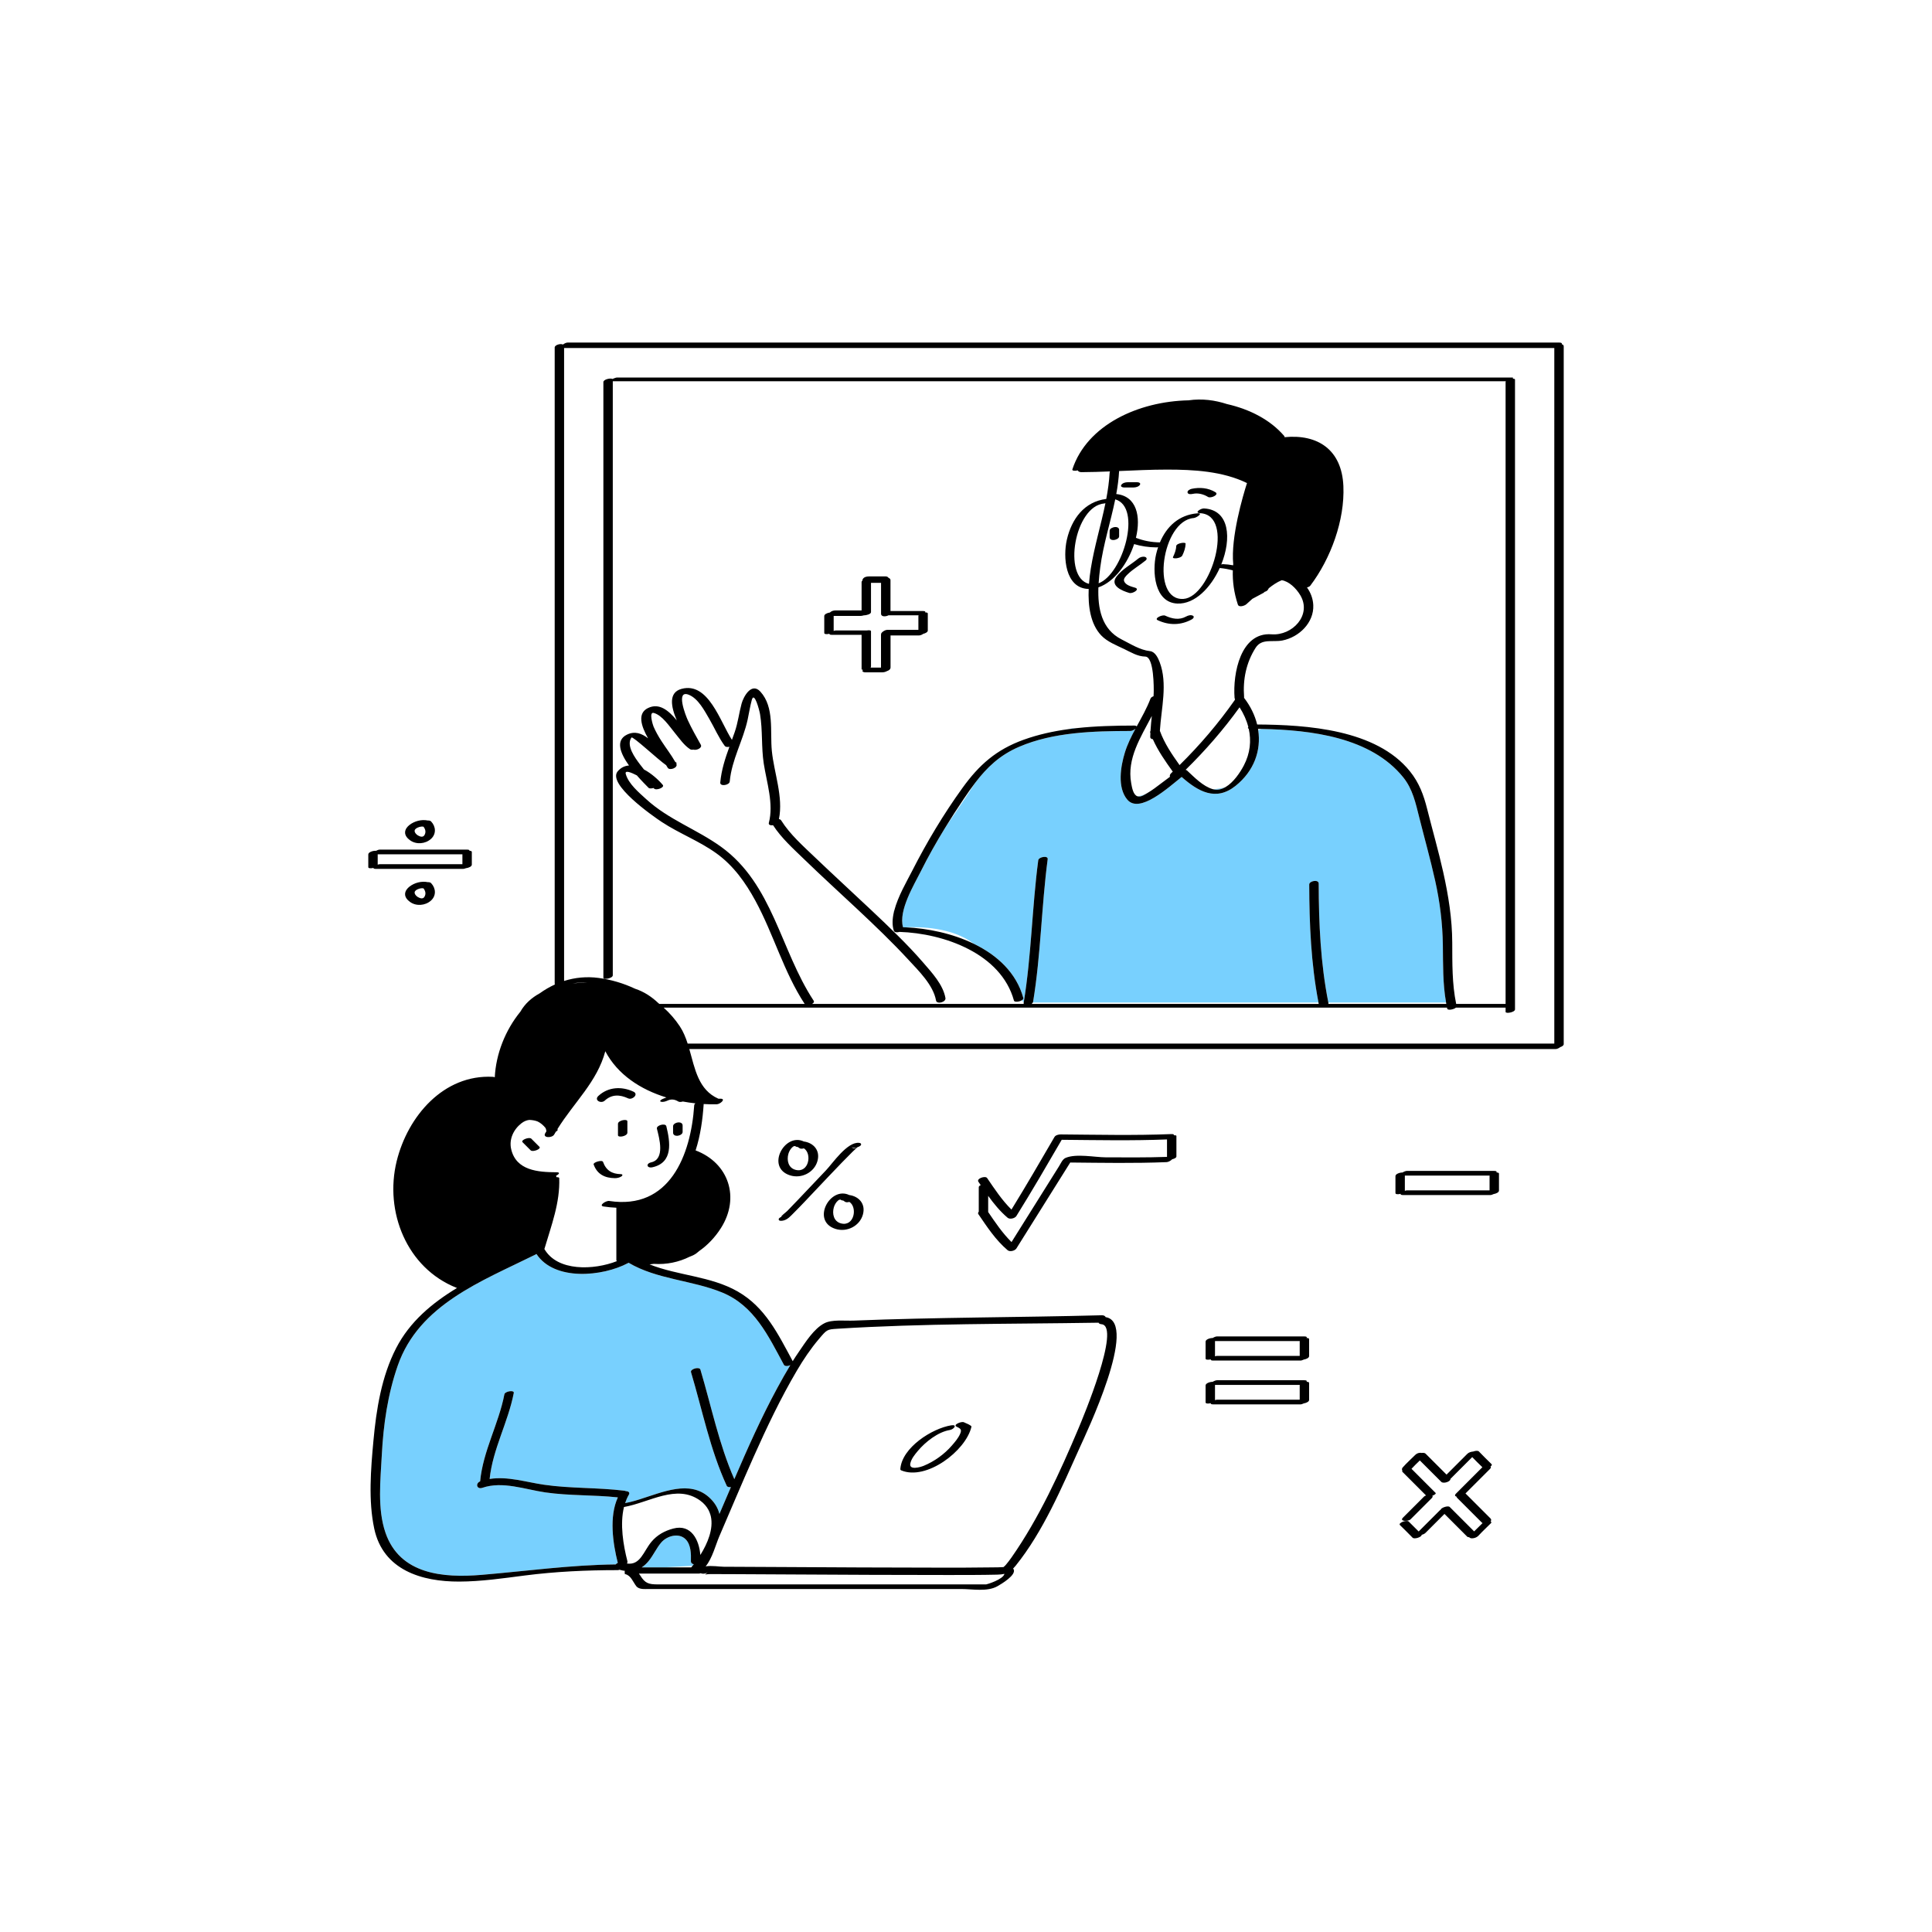 <?xml version="1.0" standalone="no"?>
<svg version="1.1" id="Layer_1" xmlns="http://www.w3.org/2000/svg" xmlns:xlink="http://www.w3.org/1999/xlink" x="0px" y="0px" width="595.28px" height="595.28px" viewBox="0 0 595.28 595.28" enable-background="new 0 0 595.28 595.28" xml:space="preserve">
<path id="color_x5F_2" fill="#78d0fe" d="M275.537,280.569c-0.043,0.166-0.091,0.332-0.128,0.497l-0.053-0.175L275.537,280.569z
	 M329.238,224.657c0.796-0.108,1.593-0.208,2.393-0.297l-1.274,0.03C330.356,224.39,329.946,224.484,329.238,224.657z
	 M352.173,245.111c0.453-0.225,0.884-0.484,1.316-0.741c-0.395,0.204-0.778,0.387-1.133,0.52c-0.701,0.263-1.338,0.398-1.916,0.45
	C350.892,245.504,351.456,245.466,352.173,245.111z M377.626,242.5c-1.449,0.445-2.807,0.615-3.951,0.652
	c0.002,0,0.004,0.002,0.006,0.002C375.065,243.552,376.398,243.222,377.626,242.5z M380.706,242.126
	c-6.106,4.89-11.583,1.708-16.619-2.74c-4.039,3.209-12.98,11.45-16.742,6.997c-3.159-3.74-2.049-10.282-0.755-14.502
	c0.789-2.573,1.991-4.98,3.271-7.358c-0.414,0.366-1.077,0.698-1.564,0.699c-11.338,0.026-23.728,0.332-34.307,4.883
	c-5.97,2.568-9.905,6.365-13.48,11.035c-2.617,4.127-6.214,9.44-9.353,13.999c-2.655,4.334-5.157,8.763-7.423,13.301
	c-2.126,4.26-6.928,12.052-5.504,17.251c0.266,0.007,0.535,0.021,0.804,0.033c4.374-0.212,14.385-0.045,21.044,5.088
	c7.177,3.495,13.092,8.911,15.229,16.69c0.065,0.239-0.115,0.471-0.41,0.664c0.295,0.454,0.461,0.724,0.461,0.724h0.072
	c2.377-14.516,2.553-29.26,4.476-43.831c0.137-1.038,3.064-1.553,2.904-0.339c-1.93,14.627-2.098,29.429-4.5,44
	c-0.01,0.061-0.053,0.113-0.081,0.169h88.021c-2.303-11.995-2.823-24.161-2.851-36.354c-0.002-1.126,2.914-1.67,2.918-0.291
	c0.025,12.298,0.567,24.558,2.97,36.646h36.271c-1.034-5.844-0.913-11.709-0.99-17.652c-0.087-6.75-0.917-13.374-2.387-19.964
	c-1.454-6.524-3.265-12.954-4.892-19.436c-1.096-4.367-2.02-8.724-4.92-12.323c-9.964-12.366-28.374-14.611-43.641-14.915
	l-1.055,0.352C388.618,231.189,386.446,237.53,380.706,242.126z M212.886,480.991c0.069-2.141,0.025-5.035-1.613-6.702
	c-2.081-2.118-5.803-1.081-7.572,1.024c-1.467,1.744-2.379,3.854-3.806,5.615c-0.686,0.846-1.413,1.509-2.18,2.008
	c2.269,0,4.538,0,6.807,0l8.863-0.492c0.13-0.16,0.258-0.311,0.389-0.478C213.265,481.878,212.866,481.57,212.886,480.991z
	 M218.428,461.304c1.754,1.566,2.771,3.32,3.236,5.162c1.183-2.759,2.361-5.521,3.542-8.281c-0.573,0.079-1.119-0.016-1.299-0.406
	c-5.135-11.163-7.5-23.283-11-35c-0.292-0.979,2.598-1.78,2.898-0.776c3.369,11.282,5.694,22.936,10.447,33.751
	c4.084-9.502,8.287-18.949,13.22-28.056c1.292-2.385,2.624-4.76,4.036-7.083c-0.713,0.361-1.697,0.417-1.988-0.123
	c-4.781-8.833-9.083-18.158-18.971-22.234c-9.301-3.833-20.173-4.03-28.878-9.19c-0.061,0.039-0.118,0.079-0.189,0.117
	c-7.784,4.142-22.657,5.617-28.194-2.82c-0.096,0.068-0.205,0.136-0.338,0.202c-16.509,8.195-35.847,15.348-42.41,34.224
	c-3.078,8.852-4.422,18.18-4.903,27.515c-0.397,7.713-1.429,16.524,1.135,23.965c4.431,12.864,17.814,13.961,29.608,12.971
	c13.879-1.166,27.358-3.062,41.309-3.215c0.174-0.188,0.404-0.356,0.661-0.482c-1.523-6.036-2.719-14.252,0.021-20.175
	c-7.414-0.804-14.98-0.468-22.34-1.535c-6.269-0.909-13.156-3.55-19.399-1.419c-1.717,0.586-2.246-1.325-0.699-1.984
	c0.88-9.362,5.71-17.67,7.481-26.838c0.175-0.908,3.081-1.408,2.887-0.403c-1.75,9.059-6.48,17.277-7.442,26.502
	c5.582-0.884,11.197,0.973,16.773,1.781c8.166,1.184,16.517,0.827,24.72,1.839c0.205,0.025,0.363,0.075,0.496,0.136
	c0.746,0.031,1.321,0.392,0.896,1.116c-0.47,0.801-0.838,1.664-1.135,2.563c0.559-0.097,1.131-0.223,1.712-0.367l2.77-0.792
	C204.276,459.705,212.487,455.999,218.428,461.304z M219.034,467.273c-0.15-0.702-0.395-1.38-0.738-2.028
	C218.577,465.983,218.821,466.658,219.034,467.273z"></path>
<path id="color_x5F_1" d="M166.21,353.352c0.656,0.656-2.064,1.72-2.707,1.077c-0.833-0.833-1.666-1.667-2.5-2.5
	c-0.656-0.656,2.064-1.72,2.707-1.077C164.543,351.685,165.376,352.519,166.21,353.352z M202.407,347.778
	c0.735,2.961,2.568,9.373-1.754,10.354c-1.772,0.402-1.342,1.912,0.406,1.515c6.349-1.441,5.483-7.661,4.246-12.646
	C205.044,345.949,202.143,346.711,202.407,347.778z M208.983,345.824c-0.571,0.042-1.596,0.456-1.596,1.175c0,0.667,0,1.333,0,2
	c0,0.727,0.698,1.005,1.342,0.958c0.571-0.042,1.596-0.456,1.596-1.175c0-0.667,0-1.333,0-2
	C210.325,346.054,209.627,345.776,208.983,345.824z M190.407,346.278c0,1.167,0,2.333,0,3.5c0,0.853,2.898,0.317,2.898-0.776
	c0-1.167,0-2.333,0-3.5C193.306,344.649,190.407,345.185,190.407,346.278z M195.179,336.359c-3.629-1.697-7.78-1.49-10.801,1.304
	c-1.44,1.332,0.823,2.503,1.957,1.454c2.155-1.993,4.649-1.889,7.199-0.696C194.831,339.027,196.874,337.153,195.179,336.359z
	 M191.288,361.77c-2.714-0.035-4.559-1.161-5.482-3.768c-0.262-0.738-3.125,0.135-2.898,0.776c1.068,3.015,3.428,4.193,6.518,4.232
	c0.699,0.009,1.459-0.156,2.049-0.549C191.919,362.165,191.866,361.776,191.288,361.77z M247.657,351.708
	c2.928,0.393,5.129,2.68,4.223,5.992c-0.978,3.572-4.956,5.576-8.489,4.434C235.859,359.7,241.751,348.881,247.657,351.708z
	 M245.136,360.45c4.093,1.05,5.131-4.974,2.562-6.629c-0.513,0.156-1.058,0.174-1.36-0.053c-0.168-0.126-0.343-0.252-0.521-0.361
	c-0.419-0.017-0.679-0.13-0.812-0.293c-0.237-0.013-0.477,0.046-0.717,0.233c-0.657,0.514-1.155,1.38-1.377,2.174
	C242.36,357.494,242.879,359.871,245.136,360.45z M261.657,368.208c2.928,0.393,5.129,2.68,4.223,5.992
	c-0.978,3.572-4.956,5.576-8.489,4.434C249.859,376.2,255.751,365.381,261.657,368.208z M259.136,376.95
	c4.093,1.05,5.131-4.974,2.562-6.629c-0.513,0.156-1.058,0.174-1.36-0.053c-0.168-0.126-0.343-0.252-0.521-0.361
	c-0.419-0.017-0.679-0.13-0.812-0.293c-0.237-0.013-0.477,0.046-0.717,0.233c-0.657,0.514-1.155,1.38-1.377,2.174
	C256.36,373.994,256.879,376.371,259.136,376.95z M240.002,375.924c-0.27-0.379,0.2-0.784,0.825-1.04
	c-0.469-0.055,1.261-1.278,1.77-1.797c1.096-1.121,2.181-2.251,3.261-3.387c2.882-3.029,5.743-6.077,8.633-9.099
	c2.066-2.161,6.586-8.92,10.257-8.465c0.206,0.025,0.456,0.092,0.538,0.31c0.007,0.018,0.014,0.036,0.021,0.055
	c0.139,0.371-0.447,0.764-1.131,0.978c-0.09,0.081-0.211,0.188-0.386,0.349c-0.397,0.365-0.788,0.736-1.173,1.115
	c-1.102,1.087-2.186,2.19-3.261,3.303c-2.707,2.803-5.381,5.636-8.06,8.465c-2.24,2.366-4.461,4.759-6.772,7.056
	c-0.89,0.883-1.742,1.895-2.985,2.251c-0.318,0.091-1.26,0.295-1.516-0.065C240.016,375.943,240.009,375.934,240.002,375.924z
	 M262.407,353.278c0.294,0.783,1.083,0.508,1.563,0.259C263.282,353.711,262.563,353.691,262.407,353.278z M277.692,453.05
	c7.717,3.227,19.841-5.979,21.607-13.363c0.038-0.132,0.008-0.246-0.092-0.342c-0.943-0.656-1.192-0.617-2.188-1.114
	c-0.768-0.384-3.445,0.761-2.328,1.319c1.23,0.615,1.747,0.852,1.137,2.251c-0.582,1.336-1.604,2.51-2.547,3.6
	c-2.313,2.675-5.389,4.885-8.65,6.227c-1.132,0.466-4.612,1.443-4.143-0.727c0.317-1.469,1.398-2.75,2.335-3.872
	c2.285-2.74,6.206-5.826,9.813-6.414c1.314-0.214,2.451-1.775,0.438-1.447c-5.926,0.966-15.16,6.853-15.662,13.427
	C277.396,452.828,277.464,452.955,277.692,453.05z M461.858,361.605c0,1.696,0,3.391,0,5.087c0,0.048,0,0.096,0,0.144
	c0,0.55-0.866,0.945-1.651,1.074c-0.357,0.177-0.744,0.304-1.024,0.304c-0.455,0-0.909,0-1.364,0c-8.5,0-17,0-25.5,0
	c-0.653,0-0.836-0.163-0.763-0.378c-0.771,0.2-1.596,0.164-1.596-0.223c0-0.048,0-0.096,0-0.144c0-1.696,0-3.391,0-5.087
	c0-0.68,1.325-1.125,2.184-1.119c0.427-0.269,0.984-0.49,1.356-0.49c8.5,0,17,0,25.5,0c0.454,0,0.909,0,1.363,0
	c0.764,0,0.889,0.222,0.706,0.491C461.517,361.255,461.858,361.357,461.858,361.605z M458.989,362.214c-0.39,0-0.78,0-1.171,0
	c-8.32,0-16.64,0-24.96,0c0,1.493,0,2.985,0,4.478c0,0.048,0,0.096,0,0.144c0,0.028-0.01,0.054-0.015,0.08
	c0.239-0.088,0.472-0.144,0.656-0.144c8.486,0,16.974,0,25.46,0c0-1.464,0-2.928,0-4.391
	C458.96,362.324,458.972,362.268,458.989,362.214z M253.97,195.044c0-0.048,0-0.096,0-0.144c0-1.695,0-3.392,0-5.087
	c0-0.572,0.938-0.979,1.747-1.09c0.429-0.464,1.164-0.649,1.758-0.649c2.665,0,5.33,0,7.995,0c0-2.92,0-5.841,0-8.761
	c0-0.159,0.1-0.304,0.262-0.43c-0.018-0.13,0.005-0.272,0.082-0.418c0.356-0.677,1.201-0.86,1.894-0.86c0.048,0,0.096,0,0.144,0
	c1.696,0,3.392,0,5.088,0c0.354,0,0.705,0.191,0.86,0.474c0.336,0.099,0.574,0.313,0.574,0.685c0,3.168,0,6.336,0,9.503
	c2.885,0,5.769,0,8.653,0c0.44,0,0.88,0,1.32,0c0.74,0,0.862,0.192,0.685,0.43c0.47-0.019,0.837,0.083,0.837,0.34
	c0,1.696,0,3.392,0,5.087c0,0.048,0,0.096,0,0.144c0,0.489-0.685,0.855-1.389,1.022c-0.394,0.278-0.893,0.495-1.294,0.495
	c-0.44,0-0.88,0-1.32,0c-2.492,0-4.983,0-7.476,0c0,2.847,0,5.694,0,8.541c0,0.44,0,0.88,0,1.32c0,0.553-0.49,0.944-1.068,1.113
	c-0.446,0.267-1.029,0.396-1.491,0.396c-1.695,0-3.393,0-5.088,0c-0.048,0-0.095,0-0.143,0c-0.378,0-1.18-0.169-0.746-0.705
	c0.014-0.017,0.036-0.028,0.052-0.044c-0.262-0.032-0.436-0.119-0.436-0.271c0-0.44,0-0.88,0-1.32c0-3.072,0-6.145,0-9.217
	c-3.052,0-6.104,0-9.154,0c-0.625,0-0.811-0.14-0.75-0.329C254.796,195.468,253.97,195.432,253.97,195.044z M256.844,194.405
	c0.252-0.091,0.495-0.151,0.679-0.151c3.144,0,6.287,0,9.43,0c0.038,0,0.064,0.004,0.1,0.005c0.678-0.123,1.316-0.072,1.316,0.221
	c0,3.186,0,6.372,0,9.557c0,0.44,0,0.88,0,1.32c0,0.122-0.051,0.235-0.136,0.339c1.072,0,2.144,0,3.216,0c0-0.391,0-0.781,0-1.171
	c0-2.953,0-5.907,0-8.86c0-0.067,0.013-0.131,0.026-0.194c-0.14-0.495,1.104-1.405,1.93-1.405c3.188,0,6.377,0,9.565,0
	c0-1.417,0-2.835,0-4.252c0-0.081,0.024-0.156,0.059-0.23c-0.406,0-0.812,0-1.217,0c-2.683,0-5.364,0-8.047,0
	c-0.852,0.46-2.3,0.483-2.3-0.441c0-3.188,0-6.376,0-9.564c-1.032,0-2.064,0-3.097,0c0,3.012,0,6.023,0,9.035
	c0,0.602-1.416,0.992-2.268,0.997c-0.332,0.113-0.69,0.166-1.005,0.166c-2.743,0-5.485,0-8.228,0c0,1.45,0,2.899,0,4.348
	c0,0.048,0,0.096,0,0.144C256.868,194.315,256.856,194.36,256.844,194.405z M459.56,451.11c-0.035-0.035-0.07-0.07-0.105-0.105
	c-0.002-0.001-0.004-0.002-0.006-0.004c-1.3-1.218-2.527-2.527-3.785-3.787c-0.305-0.306-1.089-0.218-1.751,0.025
	c-0.631,0.051-1.355,0.259-1.805,0.708c-0.328,0.328-0.657,0.656-0.984,0.984c-1.808,1.807-3.614,3.614-5.421,5.421
	c-2.149-2.149-4.299-4.297-6.447-6.446c-0.258-0.258-0.735-0.306-1.225-0.227c-0.679-0.16-1.45,0.083-1.935,0.566
	c-1.292,1.289-2.688,2.527-3.896,3.895c-0.298,0.337-0.307,0.722-0.086,0.998c-0.102,0.12-0.126,0.234-0.033,0.327
	c2.436,2.437,4.873,4.873,7.309,7.31c-0.252,0.079-0.469,0.188-0.605,0.324c-2.17,2.169-4.339,4.339-6.508,6.509
	c-1.215,1.215,1.634,1.227,2.336,0.523c2.169-2.17,4.339-4.339,6.508-6.509c0.345-0.344,0.355-0.589,0.188-0.751
	c0.688-0.258,1.252-0.652,1.008-0.897c-2.471-2.472-4.943-4.943-7.414-7.415c0.816-0.89,1.699-1.735,2.574-2.576
	c2.145,2.144,4.289,4.288,6.433,6.432c0.019,0.024,0.038,0.047,0.066,0.066c0.032,0.032,0.063,0.063,0.095,0.095
	c0.695,0.695,2.961-0.115,2.826-0.9c2.24-2.24,4.479-4.479,6.719-6.719c1.031,1.051,2.057,2.114,3.13,3.119
	c-0.004,0.003-0.009,0.006-0.013,0.01c-0.328,0.329-0.656,0.657-0.984,0.984c0,0-0.001,0.001-0.002,0.001
	c-2.375,2.377-4.752,4.753-7.127,7.129c-0.507,0.507-0.307,0.805,0.146,0.933c0.021,0.136,0.092,0.274,0.228,0.41
	c2.2,2.2,4.4,4.401,6.601,6.602c0.001,0,0.001,0,0.001,0c0.328,0.328,0.656,0.656,0.984,0.984c0.068,0.068,0.147,0.123,0.231,0.17
	c-0.034,0.03-0.075,0.052-0.107,0.084c-0.826,0.823-1.668,1.638-2.498,2.464c-2.506-2.507-5.014-5.014-7.521-7.521
	c-0.526-0.527-2.708,0.251-2.788,0.832c-0.097,0.067-0.197,0.13-0.278,0.212c-2.168,2.168-4.335,4.335-6.503,6.502
	c-1.01-1.027-2.044-2.033-3.063-3.049c-0.637-0.636-3.354,0.427-2.707,1.072c1.262,1.259,2.56,2.493,3.788,3.786
	c0.001,0.001,0.001,0.003,0.003,0.005c0.035,0.035,0.069,0.07,0.104,0.104c0.571,0.568,2.899-0.229,2.795-0.892
	c0.452-0.111,0.893-0.303,1.205-0.616c1.941-1.941,3.882-3.881,5.823-5.822c2.007,2.008,4.016,4.015,6.022,6.023
	c0.001,0.001,0.001,0.002,0.002,0.003c0.328,0.328,0.656,0.656,0.984,0.983c0.127,0.127,0.354,0.175,0.622,0.171
	c0.101,0.246,0.609,0.347,0.857,0.343c0.697-0.012,1.425-0.257,1.923-0.752c0.035-0.035,0.07-0.07,0.104-0.104
	c0.004-0.003,0.004-0.006,0.007-0.009c1.206-1.307,2.526-2.526,3.784-3.782c0.262-0.261,0.133-0.442-0.094-0.555
	c0.233-0.286,0.272-0.625-0.052-0.949c-2.528-2.529-5.057-5.058-7.586-7.587c-0.032-0.032-0.07-0.055-0.106-0.083
	c2.514-2.513,5.026-5.026,7.539-7.54c0.361-0.361,0.36-0.616,0.168-0.78C459.602,451.611,459.788,451.339,459.56,451.11z
	 M403.36,412.602c0,1.696,0,3.392,0,5.087c0,0.048,0,0.096,0,0.144c0,0.55-0.866,0.945-1.651,1.074
	c-0.356,0.178-0.744,0.305-1.024,0.305c-0.455,0-0.909,0-1.364,0c-8.5,0-17,0-25.5,0c-0.653,0-0.836-0.163-0.763-0.379
	c-0.771,0.201-1.596,0.164-1.596-0.223c0-0.048,0-0.096,0-0.144c0-1.695,0-3.392,0-5.087c0-0.681,1.325-1.126,2.184-1.119
	c0.427-0.269,0.984-0.49,1.356-0.49c8.5,0,17,0,25.5,0c0.454,0,0.909,0,1.363,0c0.764,0,0.889,0.223,0.706,0.492
	C403.019,412.251,403.36,412.354,403.36,412.602z M400.491,413.211c-0.391,0-0.78,0-1.171,0c-8.32,0-16.64,0-24.96,0
	c0,1.493,0,2.985,0,4.478c0,0.048,0,0.096,0,0.144c0,0.028-0.01,0.054-0.015,0.081c0.239-0.088,0.472-0.144,0.656-0.144
	c8.486,0,16.974,0,25.46,0c0-1.464,0-2.927,0-4.391C400.462,413.32,400.474,413.265,400.491,413.211z M403.36,426.102
	c0,1.696,0,3.392,0,5.087c0,0.048,0,0.096,0,0.144c0,0.55-0.866,0.945-1.651,1.074c-0.356,0.178-0.744,0.305-1.024,0.305
	c-0.455,0-0.909,0-1.364,0c-8.5,0-17,0-25.5,0c-0.653,0-0.836-0.163-0.763-0.379c-0.771,0.201-1.596,0.164-1.596-0.223
	c0-0.048,0-0.096,0-0.144c0-1.695,0-3.392,0-5.087c0-0.681,1.325-1.126,2.184-1.119c0.427-0.269,0.984-0.49,1.356-0.49
	c8.5,0,17,0,25.5,0c0.454,0,0.909,0,1.363,0c0.764,0,0.889,0.223,0.706,0.492C403.019,425.751,403.36,425.854,403.36,426.102z
	 M400.491,426.711c-0.391,0-0.78,0-1.171,0c-8.32,0-16.64,0-24.96,0c0,1.493,0,2.985,0,4.478c0,0.048,0,0.096,0,0.144
	c0,0.028-0.01,0.054-0.015,0.081c0.239-0.088,0.472-0.144,0.656-0.144c8.486,0,16.974,0,25.46,0c0-1.464,0-2.927,0-4.391
	C400.462,426.82,400.474,426.765,400.491,426.711z M124.816,256.39c0.054-0.908,0.659-1.67,1.353-2.211
	c1.545-1.203,3.706-1.763,5.629-1.373c0.417-0.021,0.809,0.066,1.05,0.32c1.486,1.572,1.604,3.888-0.08,5.375
	c-1.743,1.54-4.52,1.789-6.437,0.39C125.525,258.304,124.753,257.463,124.816,256.39z M128.802,257.427
	c0.662,0.379,1.536,0.651,1.984-0.12c0.538-0.925,0.287-1.822-0.308-2.593c-0.104-0.01-0.209-0.012-0.311-0.034
	c-0.129-0.028-0.643,0.027-0.954,0.12c-0.393,0.116-0.812,0.299-1.152,0.593C127.269,256.077,128.151,257.054,128.802,257.427z
	 M131.798,271.807c0.417-0.021,0.809,0.066,1.05,0.32c1.486,1.572,1.604,3.888-0.08,5.375c-1.743,1.54-4.52,1.789-6.437,0.39
	c-0.806-0.588-1.578-1.429-1.515-2.502c0.054-0.908,0.659-1.67,1.353-2.211C127.714,271.977,129.875,271.417,131.798,271.807z
	 M130.479,273.714c-0.104-0.01-0.209-0.012-0.311-0.034c-0.129-0.028-0.643,0.027-0.954,0.12c-0.393,0.116-0.812,0.299-1.152,0.593
	c-0.793,0.685,0.09,1.661,0.74,2.034c0.662,0.379,1.536,0.651,1.984-0.12C131.324,275.382,131.073,274.484,130.479,273.714z
	 M113.476,267.185c0-0.036,0-0.072,0-0.108c0-1.272,0-2.544,0-3.815c0-0.735,1.544-1.195,2.377-1.108
	c0.393-0.214,0.846-0.376,1.163-0.376c8.5,0,17,0,25.5,0c0.454,0,0.909,0,1.363,0c0.64,0,0.829,0.156,0.769,0.365
	c0.416,0.001,0.727,0.106,0.727,0.343c0,1.271,0,2.544,0,3.815c0,0.036,0,0.072,0,0.107c0,0.598-1.023,1.014-1.854,1.102
	c-0.295,0.126-0.594,0.21-0.821,0.21c-0.455,0-0.909,0-1.364,0c-8.5,0-17,0-25.5,0c-0.579,0-0.788-0.129-0.778-0.308
	C114.29,267.608,113.476,267.569,113.476,267.185z M116.372,266.416c0.234-0.085,0.462-0.139,0.644-0.139c8.486,0,16.974,0,25.46,0
	c0-1.005,0-2.011,0-3.016c0-0.015,0.006-0.028,0.008-0.042c-0.383,0-0.767,0-1.149,0c-8.32,0-16.64,0-24.96,0
	c0,1.027,0,2.054,0,3.081c0,0.036,0,0.072,0,0.107C116.374,266.411,116.373,266.413,116.372,266.416z M362.472,350.002
	c0,2.111,0,4.222,0,6.333c0,0.394-0.633,0.694-1.307,0.854c-0.388,0.419-1.168,0.859-1.707,0.881
	c-9.881,0.4-19.807,0.214-29.698,0.119c-5.53,8.83-11.061,17.661-16.598,26.487c-0.452,0.721-2.02,1.11-2.694,0.537
	c-3.7-3.145-6.294-7.128-9.01-11.105c-0.181-0.265-0.102-0.528,0.115-0.756c0-2.524,0-5.049,0-7.574
	c0-0.247,0.251-0.456,0.602-0.618c-0.238-0.351-0.477-0.701-0.717-1.052c-0.667-0.978,2.143-1.938,2.691-1.134
	c2.33,3.412,4.574,6.824,7.5,9.711c4.546-7.374,8.896-14.875,13.251-22.361c0.339-0.583,1.303-0.795,1.913-0.791
	c11.354,0.087,22.759,0.355,34.107-0.104c0.639-0.026,0.847,0.138,0.808,0.37C362.152,349.78,362.472,349.84,362.472,350.002z
	 M359.573,351.078c-10.794,0.428-21.639,0.206-32.443,0.11c-4.578,7.872-9.147,15.761-13.968,23.488
	c-0.45,0.723-2.021,1.109-2.694,0.537c-2.337-1.986-4.232-4.308-5.996-6.75c0,1.624,0,3.248,0,4.872c0,0.03-0.012,0.057-0.018,0.085
	c2.226,3.269,4.405,6.517,7.211,9.281c3.276-5.226,6.551-10.452,9.826-15.679c1.612-2.573,3.225-5.146,4.836-7.72
	c0.533-0.851,1.022-2.125,2.016-2.542c3.285-1.382,8.97-0.173,12.408-0.164c6.27,0.016,12.554,0.083,18.822-0.138
	C359.573,354.666,359.573,352.872,359.573,351.078z M481.807,106.714c0,71.667,0,143.333,0,215c0,0.4-0.487,0.736-1.061,0.913
	c-0.413,0.328-0.999,0.604-1.448,0.604c-88.969,0-177.939,0-266.909,0c1.737,6.077,2.769,12.572,8.965,15.3
	c0.186-0.001,0.371,0,0.556-0.003c1.957-0.04,0.021,1.7-1.105,1.723c-1.317,0.027-2.654-0.003-3.997-0.081
	c0,0.021,0.007,0.04,0.005,0.062c-0.306,4.596-0.98,9.584-2.484,14.226c10.225,3.876,13.758,14.574,7.8,23.939
	c-1.837,2.888-4.14,5.284-6.755,7.106c-0.272,0.237-0.529,0.452-0.766,0.637c-0.498,0.391-1.223,0.746-2.092,1.068
	c-3.382,1.682-7.146,2.47-11.045,2.21c-0.471,0.056-0.922,0.106-1.346,0.151c8.752,3.5,18.861,3.591,27.205,8.378
	c8.463,4.855,12.384,13.064,16.863,21.341c0.023,0.042,0.032,0.083,0.047,0.125c0.619-0.987,1.255-1.963,1.916-2.921
	c2.03-2.939,4.607-7.097,7.852-8.776c2.369-1.226,6.433-0.712,8.976-0.815c25.483-1.029,50.992-0.967,76.482-1.647
	c0.669-0.018,1.048,0.236,1.199,0.578c10.371,1.628-6.18,36.198-7.977,40.19c-5.506,12.23-11.249,25.854-19.742,36.392
	c-0.282,0.35-0.546,0.643-0.806,0.911c0.068,0.048,0.127,0.103,0.166,0.176c0.943,1.789-3.8,4.568-4.965,5.235
	c-3.143,1.797-7.768,0.864-11.177,0.864c-12.735,0-25.47,0-38.204,0c-13.099,0-26.197,0-39.295,0c-6.252,0-12.504,0-18.755,0
	c-1.166,0-3.01,0.224-3.868-0.881c-1.014-1.305-1.609-3.259-3.356-3.693c-0.288-0.072-0.285-0.22-0.122-0.391
	c-0.154-0.155-0.132-0.379,0.006-0.616c-0.547-0.071-1.106-0.188-1.682-0.354c-0.197,0.072-0.395,0.118-0.576,0.118
	c-9.611,0.002-19.094,0.431-28.624,1.656c-6.689,0.86-13.423,1.851-20.182,1.873c-11.608,0.038-23.479-3.552-26.2-16.33
	c-1.844-8.657-1.05-18.286-0.249-27.028c0.889-9.699,2.492-19.823,7.004-28.58c4.189-8.13,11.042-13.864,18.761-18.534
	c-0.051-0.013-0.102-0.022-0.15-0.042c-15.38-6.096-22.276-23.513-18.441-39.056c3.408-13.813,14.446-26.757,29.616-25.953
	c0.259,0.014,0.455,0.065,0.602,0.142c0.359-7.214,3.242-14.516,7.882-20.206c1.373-2.433,3.463-4.3,6-5.69
	c1.461-1.05,3.013-1.956,4.643-2.697c-0.038-0.08-0.065-0.167-0.065-0.273c0-65.333,0-130.667,0-196
	c0-0.767,1.782-1.307,2.552-0.905c0.413-0.332,1.005-0.612,1.457-0.612c101.833,0,203.666,0,305.5,0
	c0.727,0,0.912,0.231,0.803,0.523C481.562,106.156,481.807,106.356,481.807,106.714z M241.521,420.492
	c-4.781-8.833-9.083-18.158-18.971-22.234c-9.301-3.833-20.173-4.03-28.878-9.19c-0.061,0.039-0.118,0.079-0.189,0.117
	c-7.784,4.142-22.657,5.617-28.194-2.82c-0.096,0.068-0.205,0.136-0.338,0.202c-16.509,8.195-35.847,15.348-42.41,34.224
	c-3.078,8.852-4.422,18.18-4.903,27.515c-0.397,7.713-1.429,16.524,1.135,23.965c4.431,12.864,17.814,13.961,29.608,12.971
	c13.879-1.166,27.358-3.062,41.309-3.215c0.174-0.188,0.404-0.356,0.661-0.482c-1.523-6.036-2.719-14.252,0.021-20.175
	c-7.414-0.804-14.98-0.468-22.34-1.535c-6.269-0.909-13.156-3.55-19.399-1.419c-1.717,0.586-2.246-1.325-0.699-1.984
	c0.88-9.362,5.71-17.67,7.481-26.838c0.175-0.908,3.081-1.408,2.887-0.403c-1.75,9.059-6.48,17.277-7.442,26.502
	c5.582-0.884,11.197,0.973,16.773,1.781c8.166,1.184,16.517,0.827,24.72,1.839c0.205,0.025,0.363,0.075,0.496,0.136
	c0.746,0.031,1.321,0.392,0.896,1.116c-0.47,0.801-0.838,1.664-1.135,2.563c0.559-0.097,1.131-0.223,1.712-0.367
	c0.9-0.224,1.826-0.495,2.77-0.792c7.187-2.261,15.397-5.968,21.338-0.663c1.754,1.566,2.771,3.32,3.236,5.162
	c1.183-2.759,2.361-5.521,3.542-8.281c-0.573,0.079-1.119-0.016-1.299-0.406c-5.135-11.163-7.5-23.283-11-35
	c-0.292-0.979,2.598-1.78,2.898-0.776c3.369,11.282,5.694,22.936,10.447,33.751c4.084-9.502,8.287-18.949,13.22-28.056
	c1.292-2.385,2.624-4.76,4.036-7.083C242.796,420.975,241.812,421.031,241.521,420.492z M200.73,475.036
	c1.772-2.107,4.068-3.369,6.729-4.069c5.547-1.46,7.965,3.571,8.322,8.147c2.291-3.634,4.066-8.061,3.252-11.841
	c-0.15-0.702-0.395-1.38-0.738-2.028c-0.567-1.068-1.398-2.055-2.587-2.91c-7.249-5.216-15.639,0.625-23.448,1.998
	c-1.31,5.327-0.202,11.801,1.045,16.669c0.071,0.279,0.002,0.53-0.149,0.747C197.351,482.352,198.26,477.974,200.73,475.036z
	 M204.521,482.937c2.821,0,5.642,0,8.462,0c0.133-0.156,0.268-0.328,0.401-0.492c0.13-0.16,0.258-0.311,0.389-0.478
	c-0.509-0.088-0.907-0.396-0.888-0.976c0.069-2.141,0.025-5.035-1.613-6.702c-2.081-2.118-5.803-1.081-7.572,1.024
	c-1.467,1.744-2.379,3.854-3.806,5.615c-0.686,0.846-1.413,1.509-2.18,2.008C199.983,482.937,202.253,482.937,204.521,482.937z
	 M309.487,484.926c-0.637,0.154-1.354,0.227-2.248,0.248c-5.004,0.116-10.013,0.106-15.018,0.109
	c-15.854,0.011-31.707-0.08-47.561-0.165c-6.545-0.035-13.092-0.073-19.637-0.101c-2.043-0.008-4.086-0.018-6.129-0.016
	c-2.135,0.001-1.969,0.631-0.812-0.629c-0.511,0.557-1.546,0.627-2.197,0.362c-0.188,0.067-0.379,0.109-0.559,0.109
	c-6.157,0-12.315,0-18.472,0c0.141,0.171,0.277,0.358,0.414,0.582c1.492,2.437,2.593,2.754,5.486,2.754c5.116,0,10.233,0,15.35,0
	c10.686,0,21.371,0,32.056,0c10.653,0,21.306,0,31.958,0c5.077,0,10.154,0,15.23,0c2.168,0,4.336,0,6.504,0
	C304.065,488.18,309.109,486.652,309.487,484.926z M245.532,422.308c-5.012,8.516-9.261,17.469-13.29,26.483
	c-3.661,8.19-7.102,16.473-10.665,24.706c-0.973,2.249-2.146,6.74-4.154,9.123c1.842-0.295,4.344,0.116,5.563,0.12
	c6.084,0.021,12.169,0.057,18.253,0.089c15.962,0.086,31.925,0.182,47.888,0.186c5.576,0.001,11.154,0.016,16.729-0.079
	c1.118-0.019,2.257-0.003,3.377-0.093c-0.081-0.026,0.266-0.196,0.729-0.749c0.597-0.712,1.162-1.449,1.695-2.21
	c8.506-12.158,14.932-26.238,20.678-39.861c1.138-2.698,13.248-31.492,7.037-32.011c-0.513-0.043-0.789-0.227-0.897-0.471
	c-0.25,0.003-0.5,0.009-0.749,0.013c-26.556,0.422-53.267,0.182-79.778,1.857c-3.158,0.199-3.164,0.249-5.634,3.164
	C249.755,415.593,247.539,418.898,245.532,422.308z M210.392,339.392c-0.47,0.133-1.033,0.222-1.398-0.002
	c-1.066-0.653-2.15-0.828-3.297-0.29c-0.581,0.272-1.381,0.523-2.027,0.363s0.1-0.666,0.348-0.782
	c0.422-0.198,0.865-0.371,1.314-0.53c-7.966-2.434-15.055-7.055-18.828-14.247c-2.524,9.439-9.562,15.641-14.76,24.001
	c0.02,0.035,0.043,0.061,0.063,0.096c0.115,0.209-0.134,0.464-0.526,0.677c-0.178,0.297-0.361,0.587-0.534,0.891
	c-0.645,1.135-3.594,1.076-2.777-0.358c0.125-0.22,0.26-0.429,0.388-0.646c-0.039-0.329-0.113-0.674-0.252-0.991
	c-0.673-0.851-1.499-1.559-2.411-2.01c-0.697-0.282-1.568-0.468-2.601-0.502c-0.813,0.09-1.64,0.415-2.445,1.045
	c-2.414,1.889-3.865,4.902-3.144,7.99c1.535,6.574,8.275,7.077,13.95,7.094c1.337,0.004,0.708,0.664-0.114,1.075
	c0.046,0.126,0.088,0.276,0.125,0.449c0.467-0.025,0.833,0.058,0.842,0.286c0.276,7.569-2.409,14.506-4.514,21.658
	c-0.015,0.051-0.04,0.1-0.074,0.147c4,7.028,15.261,6.561,22.368,3.769c-0.109-0.07-0.179-0.166-0.179-0.297
	c0-5.386,0-10.771,0-16.157c-1.293-0.055-2.601-0.179-3.921-0.38c-1.688-0.257,0.72-1.858,1.74-1.702
	c18.562,2.832,25.146-14.038,26.175-29.491c0.015-0.224,0.156-0.422,0.363-0.588C212.971,339.82,211.677,339.633,210.392,339.392z
	 M181.011,302.704c-1.539-0.045-3.068,0.056-4.572,0.317C177.938,302.835,179.471,302.73,181.011,302.704z M478.906,107.231
	c-101.699,0-203.399,0-305.1,0c0,65.005,0,130.011,0,195.016c3.318-1.052,6.903-1.431,10.674-0.924
	c3.82,0.513,7.639,1.645,11.206,3.324c2.736,0.9,5.119,2.478,7.182,4.447c0.102,0.081,0.208,0.156,0.309,0.238
	c0.048-0.007,0.091-0.012,0.125-0.012c14.875,0,29.751,0,44.627,0c-6.48-9.904-9.551-21.437-15.172-31.779
	c-3.045-5.602-6.768-10.824-11.996-14.594c-5.299-3.821-11.432-6.109-16.866-9.686c-2.631-1.731-16.959-11.707-13.546-15.637
	c0.999-1.151,2.188-1.675,3.455-1.761c-2.631-3.684-4.277-7.713-0.65-9.497c2.455-1.207,4.572-0.396,6.535,1.13
	c-2.187-3.854-3.359-7.73-0.021-9.343c3.449-1.667,6.306,0.737,8.859,3.792c-1.833-4.27-2.582-8.591,1.453-9.689
	c8.303-2.26,11.913,10.155,15.539,15.704c0.286-0.783,0.571-1.57,0.851-2.372c1.009-2.898,1.329-5.86,2.129-8.807
	c0.579-2.131,3.065-6.681,5.794-3.671c4.367,4.816,2.934,12.276,3.521,18.236c0.667,6.763,3.59,14.201,2.186,21.031
	c0.293,0.044,0.545,0.166,0.689,0.395c2.738,4.368,6.88,7.999,10.57,11.534c5.684,5.443,11.504,10.739,17.221,16.146
	c5.483,5.186,11.022,10.401,15.958,16.122c2.652,3.074,6.128,6.764,6.868,10.929c0.23,1.298-2.676,2.028-2.898,0.776
	c-0.85-4.788-5.383-9.179-8.535-12.593c-5.019-5.434-10.372-10.548-15.766-15.605c-5.411-5.072-10.902-10.063-16.227-15.227
	c-3.375-3.271-7.115-6.604-9.685-10.591c-0.763,0.111-1.472-0.087-1.303-0.726c1.546-5.871-0.667-12.437-1.568-18.27
	c-0.777-5.032-0.308-10.174-1.136-15.185c-0.209-1.269-1.781-7.25-2.555-4.398c-0.539,1.983-0.83,4.008-1.267,6.013
	c-1.428,6.565-4.893,12.283-5.527,19.104c-0.106,1.142-3.042,1.637-2.916,0.292c0.366-3.939,1.529-7.445,2.819-11.003
	c-0.579,0.134-1.18,0.085-1.443-0.272c-1.898-2.576-3.165-5.587-4.773-8.343c-1.475-2.524-3.402-6.244-6.289-7.402
	c-4.164-1.671-0.962,6.417-0.338,7.777c1.201,2.616,2.62,5.106,4.025,7.614c0.554,0.988-1.331,1.819-2.266,1.501
	c-0.393,0.072-0.777,0.05-1.039-0.121c-1.901-1.242-3.275-3.308-4.699-5.031c-1.611-1.949-3.899-5.475-6.503-6.147
	c-1.57-0.406-0.231,3.797-0.054,4.205c0.67,1.537,1.49,2.993,2.398,4.401c1.41,2.185,3.041,4.271,4.326,6.537
	c0.043,0.018,0.087,0.039,0.131,0.055c0.287,0.104,0.3,0.265,0.159,0.439c0.001,0.003,0.003,0.005,0.005,0.008
	c0.668,1.251-2.123,2.242-2.668,1.223c-0.116-0.218-0.274-0.476-0.462-0.764c-2.56-1.766-10.31-9.054-10.688-8.523
	c-1.742,2.449,1.155,6.313,2.572,8.205c0.413,0.551,0.837,1.094,1.27,1.628c2.348,1.248,4.508,3.211,5.798,4.758
	c0.685,0.822-2.093,1.834-2.699,1.107c-0.046-0.055-0.102-0.103-0.149-0.158c-0.606,0.183-1.257,0.222-1.525-0.049
	c-0.742-0.748-2.142-2.144-3.607-3.83c-1.769-0.913-3.769-1.716-3.422-0.444c0.831,3.044,4.061,5.723,6.311,7.781
	c6.915,6.328,15.565,9.264,23.048,14.659c15.991,11.532,18.26,31.808,28.545,47.434c0.238,0.362-0.036,0.72-0.488,0.983
	c21.735,0,43.471,0,65.206,0c-0.024-0.077-0.036-0.16-0.02-0.26c0.009-0.057,0.016-0.113,0.024-0.169
	c2.377-14.516,2.553-29.26,4.476-43.831c0.137-1.038,3.064-1.553,2.904-0.339c-1.93,14.627-2.098,29.429-4.5,44
	c-0.01,0.061-0.053,0.113-0.081,0.169c-0.078,0.159-0.201,0.307-0.383,0.429c29.493,0,58.986,0,88.479,0
	c-0.028-0.143-0.049-0.286-0.076-0.429c-2.303-11.995-2.823-24.161-2.851-36.354c-0.002-1.126,2.914-1.67,2.918-0.291
	c0.025,12.298,0.567,24.558,2.97,36.646c0.008,0.037,0.013,0.075,0.021,0.112c0.021,0.111,0.011,0.216-0.015,0.317
	c12.111,0,24.223,0,36.335,0c-0.027-0.143-0.044-0.286-0.069-0.429c-1.034-5.844-0.913-11.709-0.99-17.652
	c-0.087-6.75-0.917-13.374-2.387-19.964c-1.454-6.524-3.265-12.954-4.892-19.436c-1.096-4.367-2.02-8.724-4.92-12.323
	c-9.964-12.366-28.374-14.611-43.641-14.915c-0.37-0.007-0.74-0.015-1.106-0.02c0.021,0.124,0.033,0.248,0.052,0.371
	c0.945,6.238-1.227,12.579-6.967,17.175c-6.106,4.89-11.583,1.708-16.619-2.74c-4.039,3.209-12.98,11.45-16.742,6.997
	c-3.159-3.74-2.049-10.282-0.755-14.502c0.789-2.573,1.991-4.98,3.271-7.358c-0.414,0.366-1.077,0.698-1.564,0.699
	c-11.338,0.026-23.728,0.332-34.307,4.883c-5.97,2.568-9.905,6.365-13.48,11.035c-1.205,1.573-2.368,3.244-3.555,5.001
	c-1.994,2.952-3.932,5.952-5.798,8.998c-2.655,4.334-5.157,8.763-7.423,13.301c-2.126,4.26-6.928,12.052-5.504,17.251
	c0.266,0.007,0.535,0.021,0.804,0.033c6.786,0.291,14.446,1.876,21.044,5.088c7.177,3.495,13.092,8.911,15.229,16.69
	c0.065,0.239-0.115,0.471-0.41,0.664c-0.764,0.502-2.316,0.737-2.488,0.112c-3.977-14.476-21.563-20.713-35.26-21.145
	c-0.733,0.214-1.566,0.171-1.74-0.355c-0.563-1.715-0.467-3.679,0.002-5.713c0.037-0.165,0.085-0.331,0.128-0.497
	c1.138-4.405,3.901-9.068,5.495-12.202c4.514-8.87,9.681-17.501,15.505-25.577c5.144-7.131,10.416-11.821,18.892-14.873
	c4.451-1.604,9.095-2.615,13.81-3.26c0.796-0.108,1.593-0.208,2.393-0.297c5.923-0.656,11.928-0.788,17.786-0.801
	c0.512-0.001,0.75,0.113,0.81,0.28c1.53-2.811,3.127-5.597,4.255-8.576c0.131-0.346,0.506-0.599,0.941-0.735
	c0.02-0.37,0.041-0.739,0.051-1.109c0.032-1.178,0.145-11.067-2.598-11.118c-2.422-0.044-4.41-1.324-6.546-2.349
	c-2.354-1.13-5.15-2.209-6.999-4.14c-3.383-3.533-4.108-9.131-3.891-14.354c-0.058-0.001-0.113,0.008-0.171,0.005
	c-7.146-0.293-7.755-9.961-6.56-15.161c1.479-6.438,5.398-11.738,12.146-12.567c0.509-2.695,0.896-5.412,1.049-8.175
	c0.006-0.11,0.051-0.213,0.116-0.311c-2.928,0.117-5.855,0.212-8.785,0.228c-0.647,0.003-1.02-0.232-1.173-0.547
	c-0.854,0.212-1.804,0.157-1.646-0.324c4.493-13.645,20.253-20.929,35.785-21.261c4.203-0.613,8.217-0.031,11.828,1.148
	c7.073,1.604,13.401,4.864,17.682,9.864c0.095,0.11,0.101,0.229,0.053,0.346c10.186-1.016,17.668,3.795,18.153,15.061
	c0.453,10.526-3.884,22.36-10.201,30.697c-0.186,0.245-0.581,0.429-1.019,0.538c1.119,1.552,1.854,3.418,1.943,5.453
	c0.238,5.393-4.365,9.875-9.513,10.888c-3.005,0.592-6.36-0.71-8.251,2.255c-2.936,4.601-3.958,9.795-3.551,15.195
	c0.006,0.077-0.001,0.15-0.014,0.221c1.98,2.56,3.333,5.358,4.034,8.214c15.392,0.101,36.672,1.515,47.068,14.417
	c2.847,3.533,4.229,7.276,5.324,11.64c1.627,6.481,3.487,12.913,4.941,19.437c1.601,7.182,2.754,14.367,2.782,21.741
	c0.025,6.34-0.076,12.629,1.209,18.858c5.076,0,10.151,0,15.227,0c0-63.863,0-127.727,0-191.59c0-0.097,0.037-0.187,0.093-0.272
	c-0.013,0.001-0.029,0.004-0.04,0.004c-91.713,0-183.427,0-275.141,0c0,61.014,0,122.027,0,183.041c0,0.966-2.898,1.443-2.898,0.776
	c0-61.183,0-122.366,0-183.549c0-0.851,2.249-1.322,2.783-0.965c0.538-0.238,1.17-0.445,1.418-0.445c91.909,0,183.818,0,275.729,0
	c0.52,0,0.473,0.157,0.181,0.354c0.439-0.015,0.774,0.069,0.774,0.279c0,64.683,0,129.366,0,194.049
	c0,0.934-2.898,1.397-2.898,0.776c0-0.439,0-0.878,0-1.317c-5.101,0-10.201,0-15.302,0c-0.647,0.585-2.552,0.935-2.69,0.317
	c-0.023-0.105-0.039-0.212-0.062-0.317c-80.454,0-160.908,0-241.362,0c1.9,1.723,3.594,3.658,5.004,5.799
	c1.049,1.592,1.784,3.4,2.393,5.289c89.008,0,178.018,0,267.026,0C478.906,250.109,478.906,178.67,478.906,107.231z M350.44,245.34
	c0.451,0.164,1.016,0.126,1.732-0.229c0.453-0.225,0.884-0.484,1.316-0.741c0.759-0.451,1.501-0.93,2.216-1.456
	c1.604-1.182,3.18-2.403,4.786-3.58c-0.137-0.313-0.059-0.712,0.396-1.138c0.155-0.146,0.306-0.297,0.46-0.444
	c-2.288-3.197-4.547-6.405-6.139-9.991c-0.46-0.049-0.813-0.26-0.804-0.702c0.009-0.39,0.029-0.779,0.048-1.168
	c-0.014-0.039-0.031-0.075-0.045-0.114c-0.076-0.216-0.037-0.421,0.079-0.603c0.094-1.533,0.247-3.062,0.407-4.589
	c-3.42,6.578-7.746,13.135-6.354,20.743C348.789,242.699,349.144,244.868,350.44,245.34z M344.809,145.22
	c-0.131,2.367-0.449,4.694-0.87,6.998c6.297,0.637,7.652,6.909,6.055,13.496c0.008,0.002,0.017,0.002,0.024,0.005
	c2.394,0.925,4.81,1.365,7.372,1.398c2.045-4.861,5.816-8.489,11.555-8.957c1.931-0.158-0.247,1.383-1.176,1.459
	c-9.754,0.796-13.341,25.552-3.13,24.914c8.414-0.527,16.07-25.857,5.13-26.414c-1.949-0.099,0.201-1.508,1.176-1.459
	c7.965,0.405,8.543,9.351,5.349,17.254c0.217-0.061,0.4-0.097,0.509-0.093c1.067,0.035,2.111,0.166,3.141,0.354
	c0.01-0.118,0.023-0.236,0.034-0.354c-0.795-8.29,2.983-21.043,4.237-24.981c-7.49-3.67-16.531-4.156-24.69-4.152
	c-4.913,0.002-9.817,0.234-14.724,0.446C344.802,145.164,344.811,145.189,344.809,145.22z M343.622,153.857
	c-1.429,7.012-3.686,13.847-4.621,20.981c-0.205,1.568-0.391,3.216-0.497,4.884C345.958,176.945,351.998,156.276,343.622,153.857z
	 M340.602,155.047c-0.12,0.037-0.234,0.064-0.333,0.073c-9.198,0.751-12.906,22.801-4.735,24.775
	c0.127-1.665,0.331-3.268,0.563-4.716C337.185,168.377,339.233,161.775,340.602,155.047z M345.586,197.018
	c2.751,1.388,5.656,3.271,8.739,3.602c1.576,0.169,2.479,2.067,2.98,3.383c2.529,6.639,0.494,14.223,0.07,21.179
	c1.405,3.869,3.695,7.229,6.066,10.554c6.248-6.153,11.961-12.847,17-20.027c0.006-0.076,0.041-0.152,0.105-0.228
	c-0.09-0.135-0.147-0.298-0.162-0.491c-0.563-7.459,1.853-20.281,11.396-19.549c6.396,0.491,12.496-5.923,8.865-12.039
	c-1.303-2.193-3.557-4.322-5.732-4.625c-1.476,0.588-2.93,1.619-3.981,2.471c-0.062,0.115-0.127,0.21-0.186,0.333
	c-0.185,0.39-0.612,0.646-1.084,0.766c-0.197,0.184-0.308,0.294-0.308,0.294l-3.475,1.861c-0.621,0.551-1.245,1.1-1.853,1.667
	c-0.491,0.46-2.298,1.094-2.622,0.109c-1.215-3.689-1.665-7.18-1.555-10.545c-1.321-0.338-2.658-0.604-4.031-0.719
	c-2.742,6.032-7.645,11.171-13.052,10.949c-7.146-0.293-7.755-9.961-6.56-15.161c0.172-0.749,0.382-1.48,0.621-2.194
	c-0.191,0.034-0.38,0.053-0.552,0.051c-2.351-0.026-4.618-0.355-6.837-1.017c-1.936,5.931-6.088,11.666-11.004,13.332
	C338.199,187.399,339.388,193.89,345.586,197.018z M373.675,243.152c0.002,0,0.004,0.002,0.006,0.002
	c1.385,0.397,2.718,0.067,3.945-0.655c2.463-1.448,4.494-4.501,5.607-6.622c1.986-3.783,2.352-7.663,1.515-11.372
	c-0.327-0.086-0.311-0.271-0.113-0.474c-0.536-2.11-1.462-4.16-2.702-6.099c-4.967,6.897-10.552,13.311-16.619,19.257
	c0.051,0.021,0.098,0.043,0.143,0.067c0.104,0.025,0.196,0.063,0.261,0.122C367.966,239.457,370.628,242.274,373.675,243.152z
	 M362.407,168.278c-0.032,1.153-0.486,2.322-0.985,3.348c-0.253,0.521,1.017,0.398,1.185,0.371c0.527-0.087,1.422-0.301,1.685-0.842
	c0.552-1.136,0.979-2.38,1.015-3.652C365.321,166.934,362.434,167.354,362.407,168.278z M341.894,163.518c0,0.667,0,1.333,0,2
	c0,0.709,0.708,0.926,1.318,0.872c0.533-0.046,1.607-0.431,1.607-1.127c0-0.667,0-1.333,0-2c0-0.709-0.708-0.926-1.318-0.872
	C342.968,162.437,341.894,162.822,341.894,163.518z M346.288,150.195c1,0,2,0,3,0c0.651,0,1.516-0.219,1.915-0.784
	c0.396-0.56-0.333-0.826-0.778-0.826c-1,0-2,0-3,0c-0.651,0-1.516,0.219-1.915,0.784
	C345.114,149.929,345.843,150.195,346.288,150.195z M367.563,152.161c1.578-0.344,3.3,0.115,4.646,0.953
	c0.85,0.529,3.513-0.688,2.293-1.448c-2.182-1.359-4.885-1.584-7.354-1.047c-0.442,0.097-1.405,0.549-1.242,1.159
	C366.079,152.417,367.119,152.258,367.563,152.161z M347.976,182.703c0.962,0.285,3.415-1.134,1.762-1.625
	c-1.114-0.331-2.897-0.757-3.376-1.993c-0.309-0.799,0.608-1.661,1.101-2.145c1.668-1.638,3.772-2.791,5.563-4.286
	c0.485-0.405,0.291-0.946-0.288-1.076c-0.705-0.159-1.506,0.095-2.05,0.549c-2.208,1.844-4.914,3.209-6.675,5.541
	C341.856,180.52,345.833,182.067,347.976,182.703z M356.703,191.09c3.502,1.635,7.154,1.607,10.552-0.271
	c0.404-0.223,0.868-0.837,0.255-1.129c-0.638-0.304-1.476-0.047-2.052,0.271c-2.127,1.176-4.346,0.709-6.448-0.271
	C358.156,189.291,355.498,190.528,356.703,191.09z" fill="#000000"></path>
</svg>